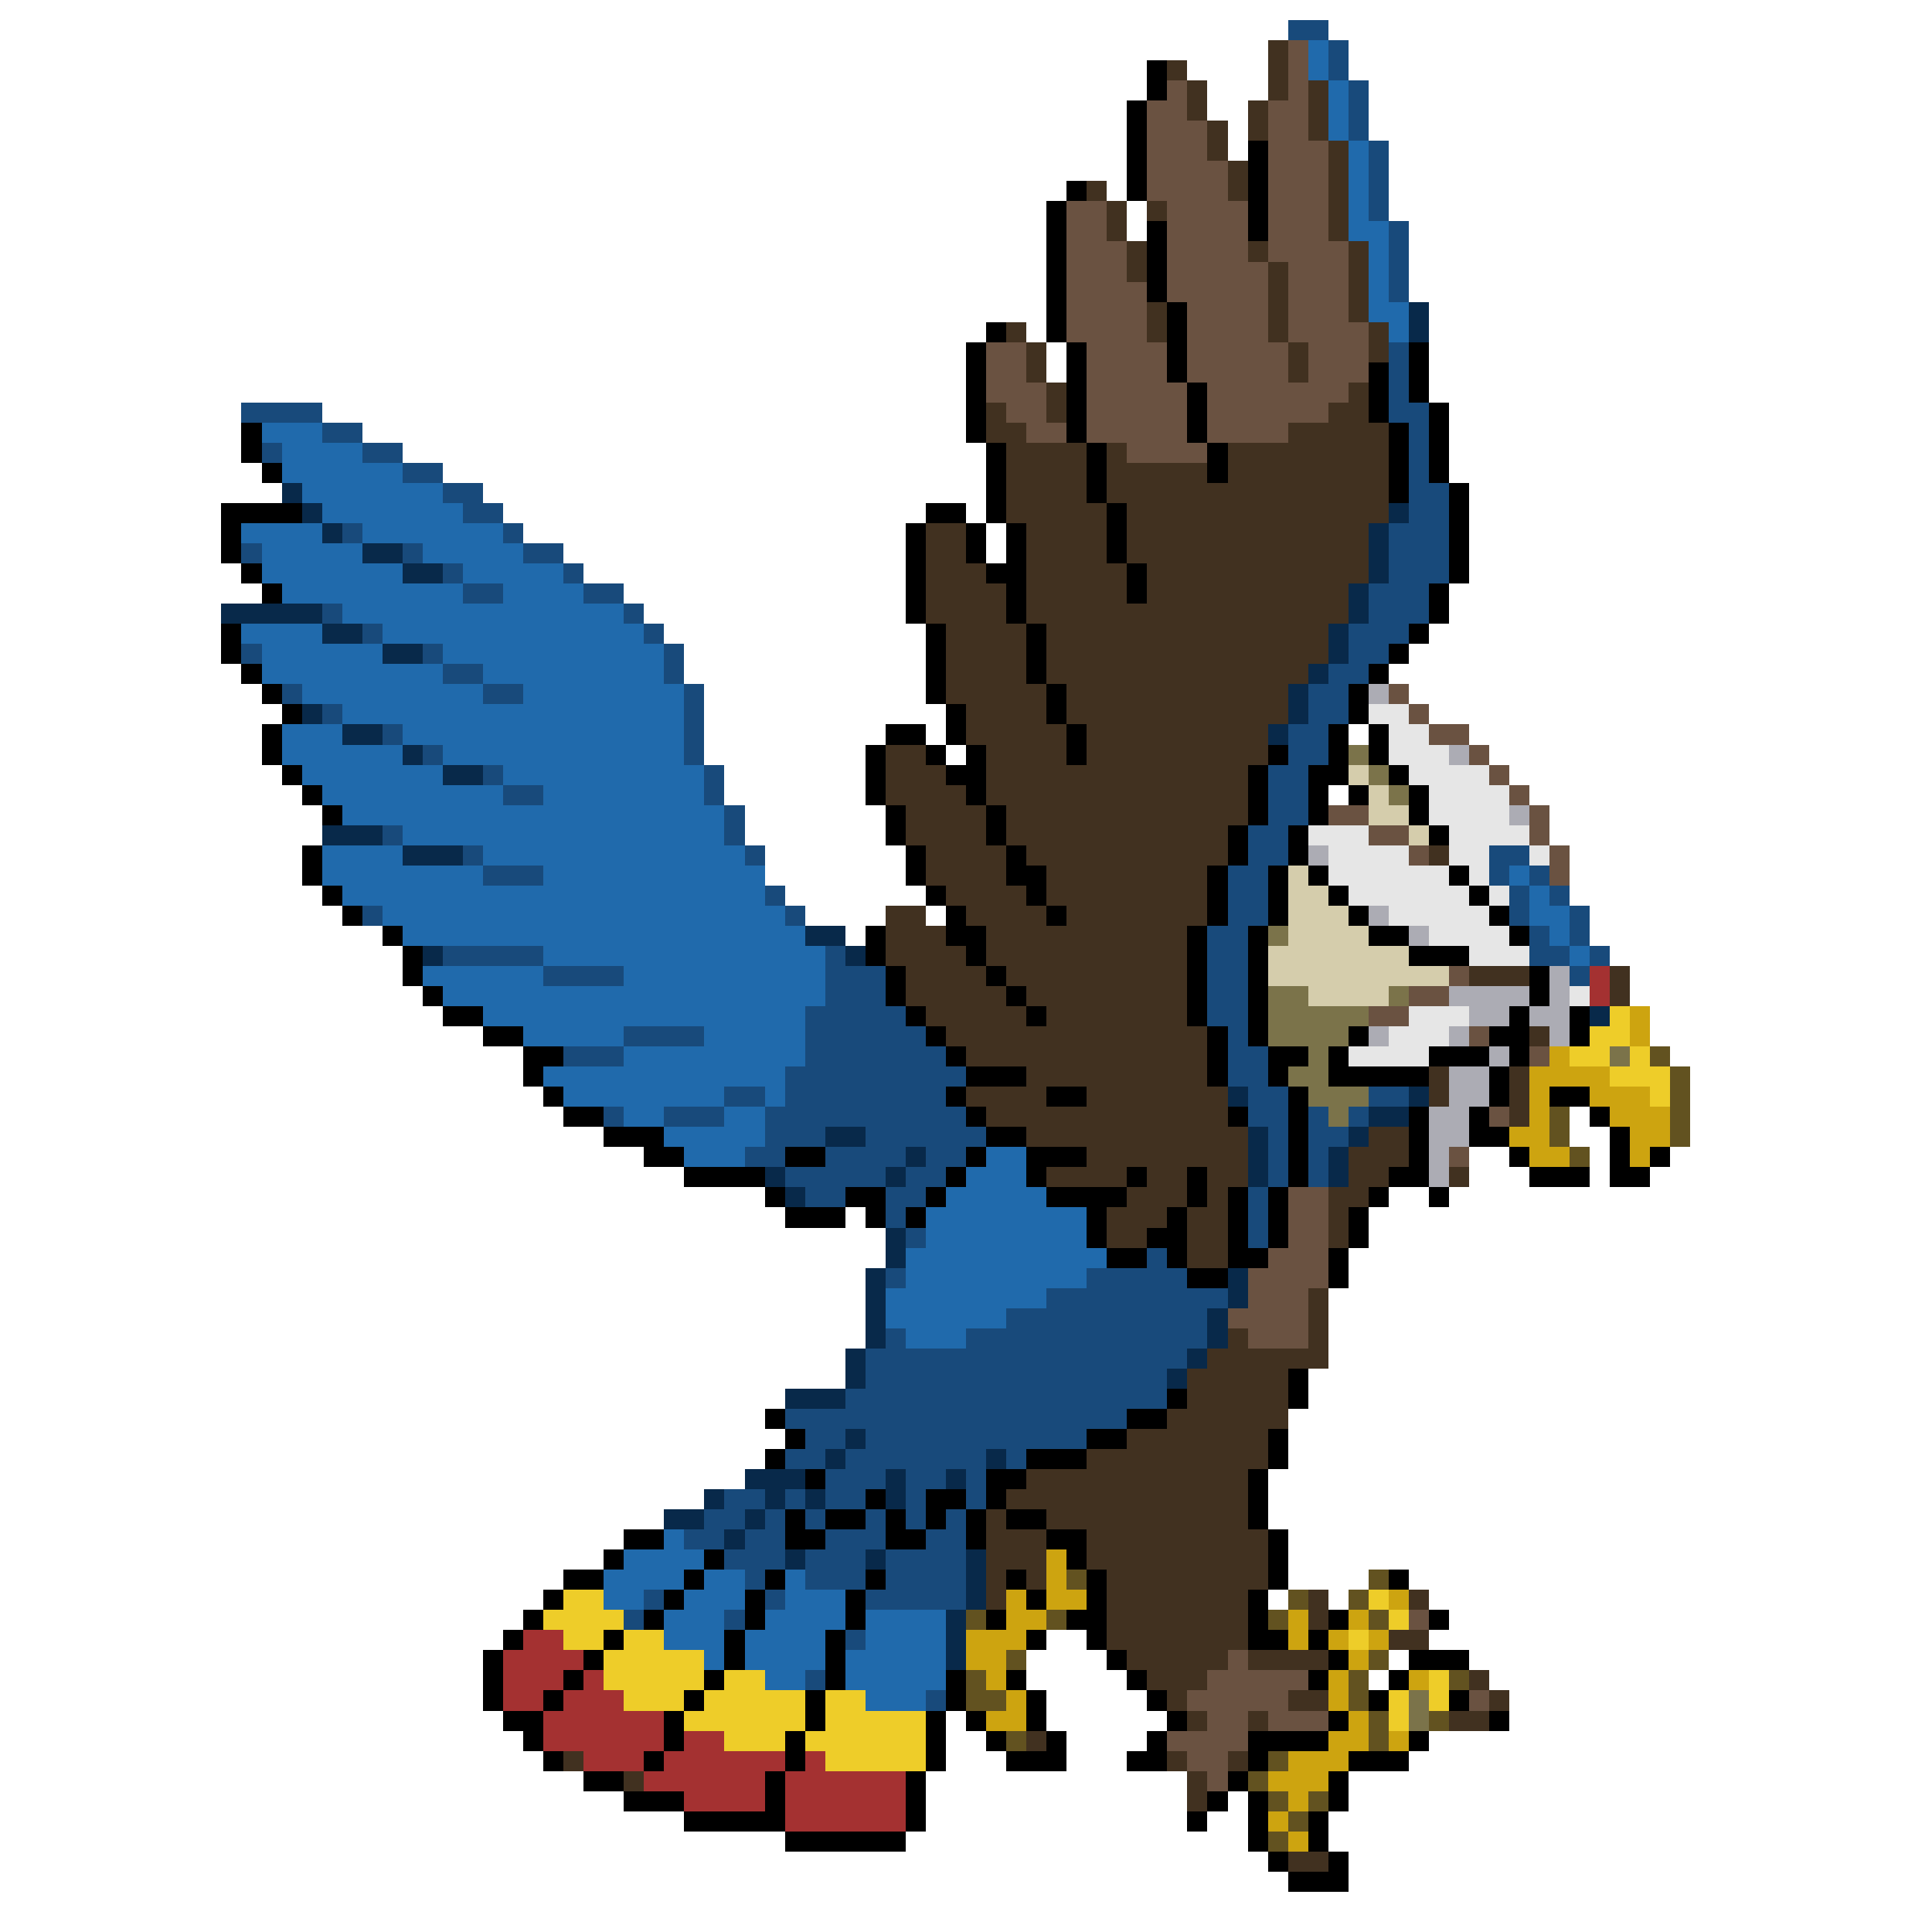 <svg xmlns="http://www.w3.org/2000/svg" viewBox="0 -0.5 96 96" shape-rendering="crispEdges">
<path stroke="#184a7b" d="M64 1h2M66 2h1M66 3h1M67 4h1M67 5h1M67 6h1M68 7h1M68 8h1M68 9h1M68 10h1M69 11h1M69 12h1M69 13h1M69 14h1M69 17h1M69 18h1M69 19h1M12 20h4M69 20h2M16 21h2M70 21h1M13 22h1M18 22h2M70 22h1M20 23h2M70 23h1M22 24h2M70 24h2M23 25h2M70 25h2M17 26h1M25 26h1M69 26h3M12 27h1M20 27h1M26 27h2M69 27h3M22 28h1M28 28h1M69 28h3M23 29h2M29 29h2M68 29h3M16 30h1M31 30h1M68 30h3M18 31h1M32 31h1M67 31h3M12 32h1M21 32h1M33 32h1M67 32h2M22 33h2M33 33h1M66 33h2M14 34h1M24 34h2M34 34h1M65 34h2M16 35h1M34 35h1M65 35h2M19 36h1M34 36h1M64 36h2M21 37h1M34 37h1M64 37h2M24 38h1M35 38h1M63 38h2M25 39h2M35 39h1M63 39h2M36 40h1M63 40h2M19 41h1M36 41h1M62 41h2M23 42h1M37 42h1M62 42h2M74 42h2M24 43h3M61 43h2M74 43h1M76 43h1M38 44h1M61 44h2M75 44h1M77 44h1M18 45h1M39 45h1M61 45h2M75 45h1M78 45h1M60 46h2M76 46h1M78 46h1M22 47h5M41 47h1M60 47h2M76 47h2M79 47h1M27 48h4M41 48h3M60 48h2M78 48h1M41 49h3M60 49h2M40 50h5M60 50h2M31 51h4M40 51h6M61 51h1M28 52h3M40 52h7M61 52h2M39 53h9M61 53h2M36 54h2M39 54h8M62 54h2M68 54h2M30 55h1M33 55h3M38 55h10M62 55h2M65 55h1M67 55h1M38 56h3M43 56h6M63 56h1M65 56h2M37 57h2M41 57h4M46 57h2M63 57h1M65 57h1M39 58h5M45 58h2M63 58h1M65 58h1M40 59h2M44 59h2M62 59h1M44 60h1M62 60h1M45 61h1M62 61h1M57 62h1M44 63h1M54 63h5M52 64h9M50 65h10M44 66h1M48 66h12M43 67h16M43 68h15M42 69h16M39 70h17M40 71h2M43 71h11M39 72h2M42 72h7M50 72h1M41 73h3M45 73h2M48 73h1M36 74h2M39 74h1M41 74h2M45 74h1M48 74h1M35 75h2M38 75h1M40 75h1M43 75h1M45 75h1M47 75h1M34 76h2M37 76h2M41 76h3M46 76h2M36 77h3M40 77h3M44 77h4M37 78h1M40 78h3M44 78h4M32 79h1M38 79h1M43 79h5M31 80h1M36 80h1M42 81h1M40 83h1M46 84h1" />
<path stroke="#413120" d="M63 2h1M58 3h1M63 3h1M59 4h1M63 4h1M65 4h1M59 5h1M62 5h1M65 5h1M60 6h1M62 6h1M65 6h1M60 7h1M66 7h1M61 8h1M66 8h1M54 9h1M61 9h1M66 9h1M55 10h1M57 10h1M66 10h1M55 11h1M66 11h1M56 12h1M62 12h1M67 12h1M56 13h1M63 13h1M67 13h1M63 14h1M67 14h1M57 15h1M63 15h1M67 15h1M50 16h1M57 16h1M63 16h1M68 16h1M51 17h1M64 17h1M68 17h1M51 18h1M64 18h1M52 19h1M67 19h1M49 20h1M52 20h1M66 20h2M49 21h2M64 21h5M50 22h4M55 22h1M61 22h8M50 23h4M55 23h5M61 23h8M50 24h4M55 24h14M50 25h5M56 25h13M46 26h2M51 26h4M56 26h12M46 27h2M51 27h4M56 27h12M46 28h3M51 28h5M57 28h11M46 29h4M51 29h5M57 29h10M46 30h4M51 30h16M47 31h4M52 31h14M47 32h4M52 32h14M47 33h4M52 33h13M47 34h5M53 34h11M48 35h4M53 35h11M48 36h5M54 36h9M44 37h2M49 37h4M54 37h9M44 38h3M49 38h13M44 39h4M49 39h13M45 40h4M50 40h12M45 41h4M50 41h11M46 42h4M51 42h10M71 42h1M46 43h4M52 43h8M47 44h4M52 44h8M44 45h2M48 45h4M53 45h7M44 46h3M49 46h10M44 47h4M49 47h10M45 48h4M50 48h9M73 48h3M80 48h1M45 49h5M51 49h8M80 49h1M46 50h5M52 50h7M47 51h13M76 51h1M48 52h12M51 53h9M71 53h1M75 53h1M48 54h4M54 54h7M71 54h1M75 54h1M49 55h12M75 55h1M51 56h11M68 56h2M54 57h8M67 57h3M52 58h4M57 58h2M60 58h2M67 58h2M72 58h1M56 59h3M60 59h1M66 59h2M55 60h3M59 60h2M66 60h1M55 61h2M59 61h2M66 61h1M59 62h2M65 64h1M65 65h1M61 66h1M65 66h1M60 67h6M59 68h5M59 69h5M58 70h6M56 71h7M54 72h9M51 73h11M50 74h12M49 75h1M52 75h10M49 76h3M54 76h9M49 77h3M54 77h9M49 78h1M51 78h1M55 78h8M49 79h1M55 79h7M65 79h1M70 79h1M55 80h7M65 80h1M55 81h7M69 81h2M56 82h5M62 82h4M57 83h3M73 83h1M58 84h1M64 84h2M74 84h1M59 85h1M62 85h1M72 85h2M51 86h1M28 87h1M58 87h1M61 87h1M31 88h1M59 88h1M59 89h1M64 92h2" />
<path stroke="#6a5241" d="M64 2h1M64 3h1M58 4h1M64 4h1M57 5h2M63 5h2M57 6h3M63 6h2M57 7h3M63 7h3M57 8h4M63 8h3M57 9h4M63 9h3M53 10h2M58 10h4M63 10h3M53 11h2M58 11h4M63 11h3M53 12h3M58 12h4M63 12h4M53 13h3M58 13h5M64 13h3M53 14h4M58 14h5M64 14h3M53 15h4M59 15h4M64 15h3M53 16h4M59 16h4M64 16h4M49 17h2M54 17h4M59 17h5M65 17h3M49 18h2M54 18h4M59 18h5M65 18h3M49 19h3M54 19h5M60 19h7M50 20h2M54 20h5M60 20h6M51 21h2M54 21h5M60 21h4M56 22h4M69 34h1M70 35h1M71 36h2M73 37h1M74 38h1M75 39h1M66 40h2M76 40h1M68 41h2M76 41h1M70 42h1M77 42h1M77 43h1M72 48h1M70 49h2M68 50h2M73 51h1M76 52h1M74 55h1M72 57h1M64 59h2M64 60h2M64 61h2M63 62h3M62 63h4M62 64h3M61 65h4M62 66h3M70 80h1M61 82h1M60 83h5M59 84h5M73 84h1M60 85h2M63 85h3M58 86h4M59 87h2M60 88h1" />
<path stroke="#206aac" d="M65 2h1M65 3h1M66 4h1M66 5h1M66 6h1M67 7h1M67 8h1M67 9h1M67 10h1M67 11h2M68 12h1M68 13h1M68 14h1M68 15h2M69 16h1M13 21h3M14 22h4M14 23h6M15 24h7M16 25h7M12 26h4M18 26h7M13 27h5M21 27h5M13 28h7M23 28h5M14 29h9M25 29h4M17 30h14M12 31h4M19 31h13M13 32h6M22 32h11M13 33h9M24 33h9M15 34h9M26 34h8M17 35h17M14 36h3M20 36h14M14 37h6M22 37h12M15 38h7M25 38h10M16 39h9M27 39h8M17 40h19M20 41h16M16 42h4M24 42h13M16 43h8M27 43h11M75 43h1M17 44h21M76 44h1M19 45h20M76 45h2M20 46h20M77 46h1M27 47h14M78 47h1M21 48h6M31 48h10M22 49h19M24 50h16M26 51h5M35 51h5M31 52h9M27 53h12M28 54h8M38 54h1M31 55h2M36 55h2M33 56h5M34 57h3M49 57h2M48 58h3M47 59h5M46 60h8M46 61h8M45 62h10M45 63h9M44 64h8M44 65h6M45 66h3M33 76h1M31 77h4M30 78h4M35 78h2M39 78h1M30 79h2M34 79h3M39 79h3M33 80h3M38 80h4M43 80h4M33 81h3M37 81h4M43 81h4M35 82h1M37 82h4M42 82h5M38 83h2M42 83h5M43 84h3" />
<path stroke="#000000" d="M57 3h1M57 4h1M56 5h1M56 6h1M56 7h1M62 7h1M56 8h1M62 8h1M53 9h1M56 9h1M62 9h1M52 10h1M62 10h1M52 11h1M57 11h1M62 11h1M52 12h1M57 12h1M52 13h1M57 13h1M52 14h1M57 14h1M52 15h1M58 15h1M49 16h1M52 16h1M58 16h1M48 17h1M53 17h1M58 17h1M70 17h1M48 18h1M53 18h1M58 18h1M68 18h1M70 18h1M48 19h1M53 19h1M59 19h1M68 19h1M70 19h1M48 20h1M53 20h1M59 20h1M68 20h1M71 20h1M12 21h1M48 21h1M53 21h1M59 21h1M69 21h1M71 21h1M12 22h1M49 22h1M54 22h1M60 22h1M69 22h1M71 22h1M13 23h1M49 23h1M54 23h1M60 23h1M69 23h1M71 23h1M49 24h1M54 24h1M69 24h1M72 24h1M11 25h4M46 25h2M49 25h1M55 25h1M72 25h1M11 26h1M45 26h1M48 26h1M50 26h1M55 26h1M72 26h1M11 27h1M45 27h1M48 27h1M50 27h1M55 27h1M72 27h1M12 28h1M45 28h1M49 28h2M56 28h1M72 28h1M13 29h1M45 29h1M50 29h1M56 29h1M71 29h1M45 30h1M50 30h1M71 30h1M11 31h1M46 31h1M51 31h1M70 31h1M11 32h1M46 32h1M51 32h1M69 32h1M12 33h1M46 33h1M51 33h1M68 33h1M13 34h1M46 34h1M52 34h1M67 34h1M14 35h1M47 35h1M52 35h1M67 35h1M13 36h1M44 36h2M47 36h1M53 36h1M66 36h1M68 36h1M13 37h1M43 37h1M46 37h1M48 37h1M53 37h1M63 37h1M66 37h1M68 37h1M14 38h1M43 38h1M47 38h2M62 38h1M65 38h2M69 38h1M15 39h1M43 39h1M48 39h1M62 39h1M65 39h1M67 39h1M70 39h1M16 40h1M44 40h1M49 40h1M62 40h1M65 40h1M70 40h1M44 41h1M49 41h1M61 41h1M64 41h1M71 41h1M15 42h1M45 42h1M50 42h1M61 42h1M64 42h1M15 43h1M45 43h1M50 43h2M60 43h1M63 43h1M65 43h1M72 43h1M16 44h1M46 44h1M51 44h1M60 44h1M63 44h1M66 44h1M73 44h1M17 45h1M47 45h1M52 45h1M60 45h1M63 45h1M67 45h1M74 45h1M19 46h1M43 46h1M47 46h2M59 46h1M62 46h1M68 46h2M75 46h1M20 47h1M43 47h1M48 47h1M59 47h1M62 47h1M70 47h3M20 48h1M44 48h1M49 48h1M59 48h1M62 48h1M76 48h1M21 49h1M44 49h1M50 49h1M59 49h1M62 49h1M76 49h1M22 50h2M45 50h1M51 50h1M59 50h1M62 50h1M75 50h1M78 50h1M24 51h2M46 51h1M60 51h1M62 51h1M67 51h1M74 51h2M78 51h1M26 52h2M47 52h1M60 52h1M63 52h2M66 52h1M71 52h3M75 52h1M26 53h1M48 53h3M60 53h1M63 53h1M66 53h5M74 53h1M27 54h1M47 54h1M52 54h2M64 54h1M74 54h1M77 54h2M28 55h2M48 55h1M61 55h1M64 55h1M70 55h1M73 55h1M79 55h1M30 56h3M49 56h2M64 56h1M70 56h1M73 56h2M80 56h1M32 57h2M39 57h2M48 57h1M51 57h3M64 57h1M70 57h1M75 57h1M80 57h1M82 57h1M34 58h4M47 58h1M51 58h1M56 58h1M59 58h1M64 58h1M69 58h2M76 58h3M80 58h2M38 59h1M42 59h2M46 59h1M52 59h4M59 59h1M61 59h1M63 59h1M68 59h1M71 59h1M39 60h3M43 60h1M45 60h1M54 60h1M58 60h1M61 60h1M63 60h1M67 60h1M54 61h1M57 61h2M61 61h1M63 61h1M67 61h1M55 62h2M58 62h1M61 62h2M66 62h1M59 63h2M66 63h1M64 68h1M58 69h1M64 69h1M38 70h1M56 70h2M39 71h1M54 71h2M63 71h1M38 72h1M51 72h3M63 72h1M40 73h1M49 73h2M62 73h1M43 74h1M46 74h2M49 74h1M62 74h1M39 75h1M41 75h2M44 75h1M46 75h1M48 75h1M50 75h2M62 75h1M31 76h2M39 76h2M44 76h2M48 76h1M52 76h2M63 76h1M30 77h1M35 77h1M53 77h1M63 77h1M28 78h2M34 78h1M38 78h1M43 78h1M50 78h1M54 78h1M63 78h1M69 78h1M27 79h1M33 79h1M37 79h1M42 79h1M51 79h1M54 79h1M62 79h1M26 80h1M32 80h1M37 80h1M42 80h1M49 80h1M53 80h2M62 80h1M66 80h1M71 80h1M25 81h1M30 81h1M36 81h1M41 81h1M51 81h1M54 81h1M62 81h2M65 81h1M24 82h1M29 82h1M36 82h1M41 82h1M55 82h1M66 82h1M70 82h3M24 83h1M28 83h1M35 83h1M41 83h1M47 83h1M50 83h1M56 83h1M65 83h1M69 83h1M24 84h1M27 84h1M34 84h1M40 84h1M47 84h1M51 84h1M57 84h1M68 84h1M72 84h1M25 85h2M33 85h1M40 85h1M46 85h1M48 85h1M51 85h1M58 85h1M66 85h1M74 85h1M26 86h1M33 86h1M39 86h1M46 86h1M49 86h1M52 86h1M57 86h1M62 86h4M70 86h1M27 87h1M32 87h1M39 87h1M46 87h1M50 87h3M56 87h2M62 87h1M67 87h3M29 88h2M38 88h1M45 88h1M61 88h1M66 88h1M31 89h3M38 89h1M45 89h1M60 89h1M62 89h1M66 89h1M34 90h5M45 90h1M59 90h1M62 90h1M65 90h1M39 91h6M62 91h1M65 91h1M63 92h1M66 92h1M64 93h3" />
<path stroke="#08294a" d="M70 15h1M70 16h1M14 24h1M15 25h1M69 25h1M16 26h1M68 26h1M18 27h2M68 27h1M20 28h2M68 28h1M67 29h1M11 30h5M67 30h1M16 31h2M66 31h1M19 32h2M66 32h1M65 33h1M64 34h1M15 35h1M64 35h1M17 36h2M63 36h1M20 37h1M22 38h2M16 41h3M20 42h3M40 46h2M21 47h1M42 47h1M79 50h1M61 54h1M70 54h1M68 55h2M41 56h2M62 56h1M67 56h1M45 57h1M62 57h1M66 57h1M38 58h1M44 58h1M62 58h1M66 58h1M39 59h1M44 61h1M44 62h1M43 63h1M61 63h1M43 64h1M61 64h1M43 65h1M60 65h1M43 66h1M60 66h1M42 67h1M59 67h1M42 68h1M58 68h1M39 69h3M42 71h1M41 72h1M49 72h1M37 73h3M44 73h1M47 73h1M35 74h1M38 74h1M40 74h1M44 74h1M33 75h2M37 75h1M36 76h1M39 77h1M43 77h1M48 77h1M48 78h1M48 79h1M47 80h1M47 81h1M47 82h1" />
<path stroke="#acacb4" d="M68 34h1M72 37h1M75 40h1M65 42h1M68 45h1M70 46h1M77 48h1M72 49h4M77 49h1M73 50h2M76 50h2M68 51h1M72 51h1M77 51h1M74 52h1M72 53h2M72 54h2M71 55h2M71 56h2M71 57h1M71 58h1" />
<path stroke="#e6e6e6" d="M68 35h2M69 36h2M69 37h3M70 38h4M71 39h4M71 40h4M65 41h3M72 41h4M66 42h4M72 42h2M76 42h1M66 43h6M73 43h1M67 44h6M74 44h1M69 45h5M71 46h4M73 47h3M78 49h1M70 50h3M69 51h3M67 52h4" />
<path stroke="#7b734a" d="M67 37h1M68 38h1M69 39h1M63 46h1M63 49h2M69 49h1M63 50h5M63 51h4M65 52h1M80 52h1M64 53h2M65 54h3M66 55h1M70 84h1M70 85h1" />
<path stroke="#d5cdac" d="M67 38h1M68 39h1M68 40h2M70 41h1M64 43h1M64 44h2M64 45h3M64 46h4M63 47h7M63 48h9M65 49h4" />
<path stroke="#a43131" d="M79 48h1M79 49h1M26 81h2M25 82h4M25 83h3M29 83h1M25 84h2M28 84h3M27 85h6M27 86h6M34 86h2M29 87h3M33 87h6M40 87h1M32 88h6M39 88h6M34 89h4M39 89h6M39 90h6" />
<path stroke="#eecd29" d="M80 50h1M79 51h2M78 52h2M81 52h1M80 53h3M82 54h1M28 79h2M68 79h1M27 80h4M69 80h1M28 81h2M31 81h2M67 81h1M30 82h5M30 83h5M36 83h2M71 83h1M31 84h3M35 84h5M41 84h2M69 84h1M71 84h1M34 85h6M41 85h5M69 85h1M36 86h3M40 86h6M41 87h5" />
<path stroke="#cda410" d="M81 50h1M81 51h1M77 52h1M76 53h4M76 54h1M79 54h3M76 55h1M80 55h3M75 56h2M81 56h2M76 57h2M81 57h1M52 77h1M52 78h1M50 79h1M52 79h2M69 79h1M50 80h2M64 80h1M67 80h1M48 81h3M64 81h1M66 81h1M68 81h1M48 82h2M67 82h1M49 83h1M66 83h1M70 83h1M50 84h1M66 84h1M49 85h2M67 85h1M66 86h2M69 86h1M64 87h3M63 88h3M64 89h1M63 90h1M64 91h1" />
<path stroke="#625220" d="M82 52h1M83 53h1M83 54h1M77 55h1M83 55h1M77 56h1M83 56h1M78 57h1M53 78h1M68 78h1M64 79h1M67 79h1M48 80h1M52 80h1M63 80h1M68 80h1M50 82h1M68 82h1M48 83h1M67 83h1M72 83h1M48 84h2M67 84h1M68 85h1M71 85h1M50 86h1M68 86h1M63 87h1M62 88h1M63 89h1M65 89h1M64 90h1M63 91h1" />
</svg>